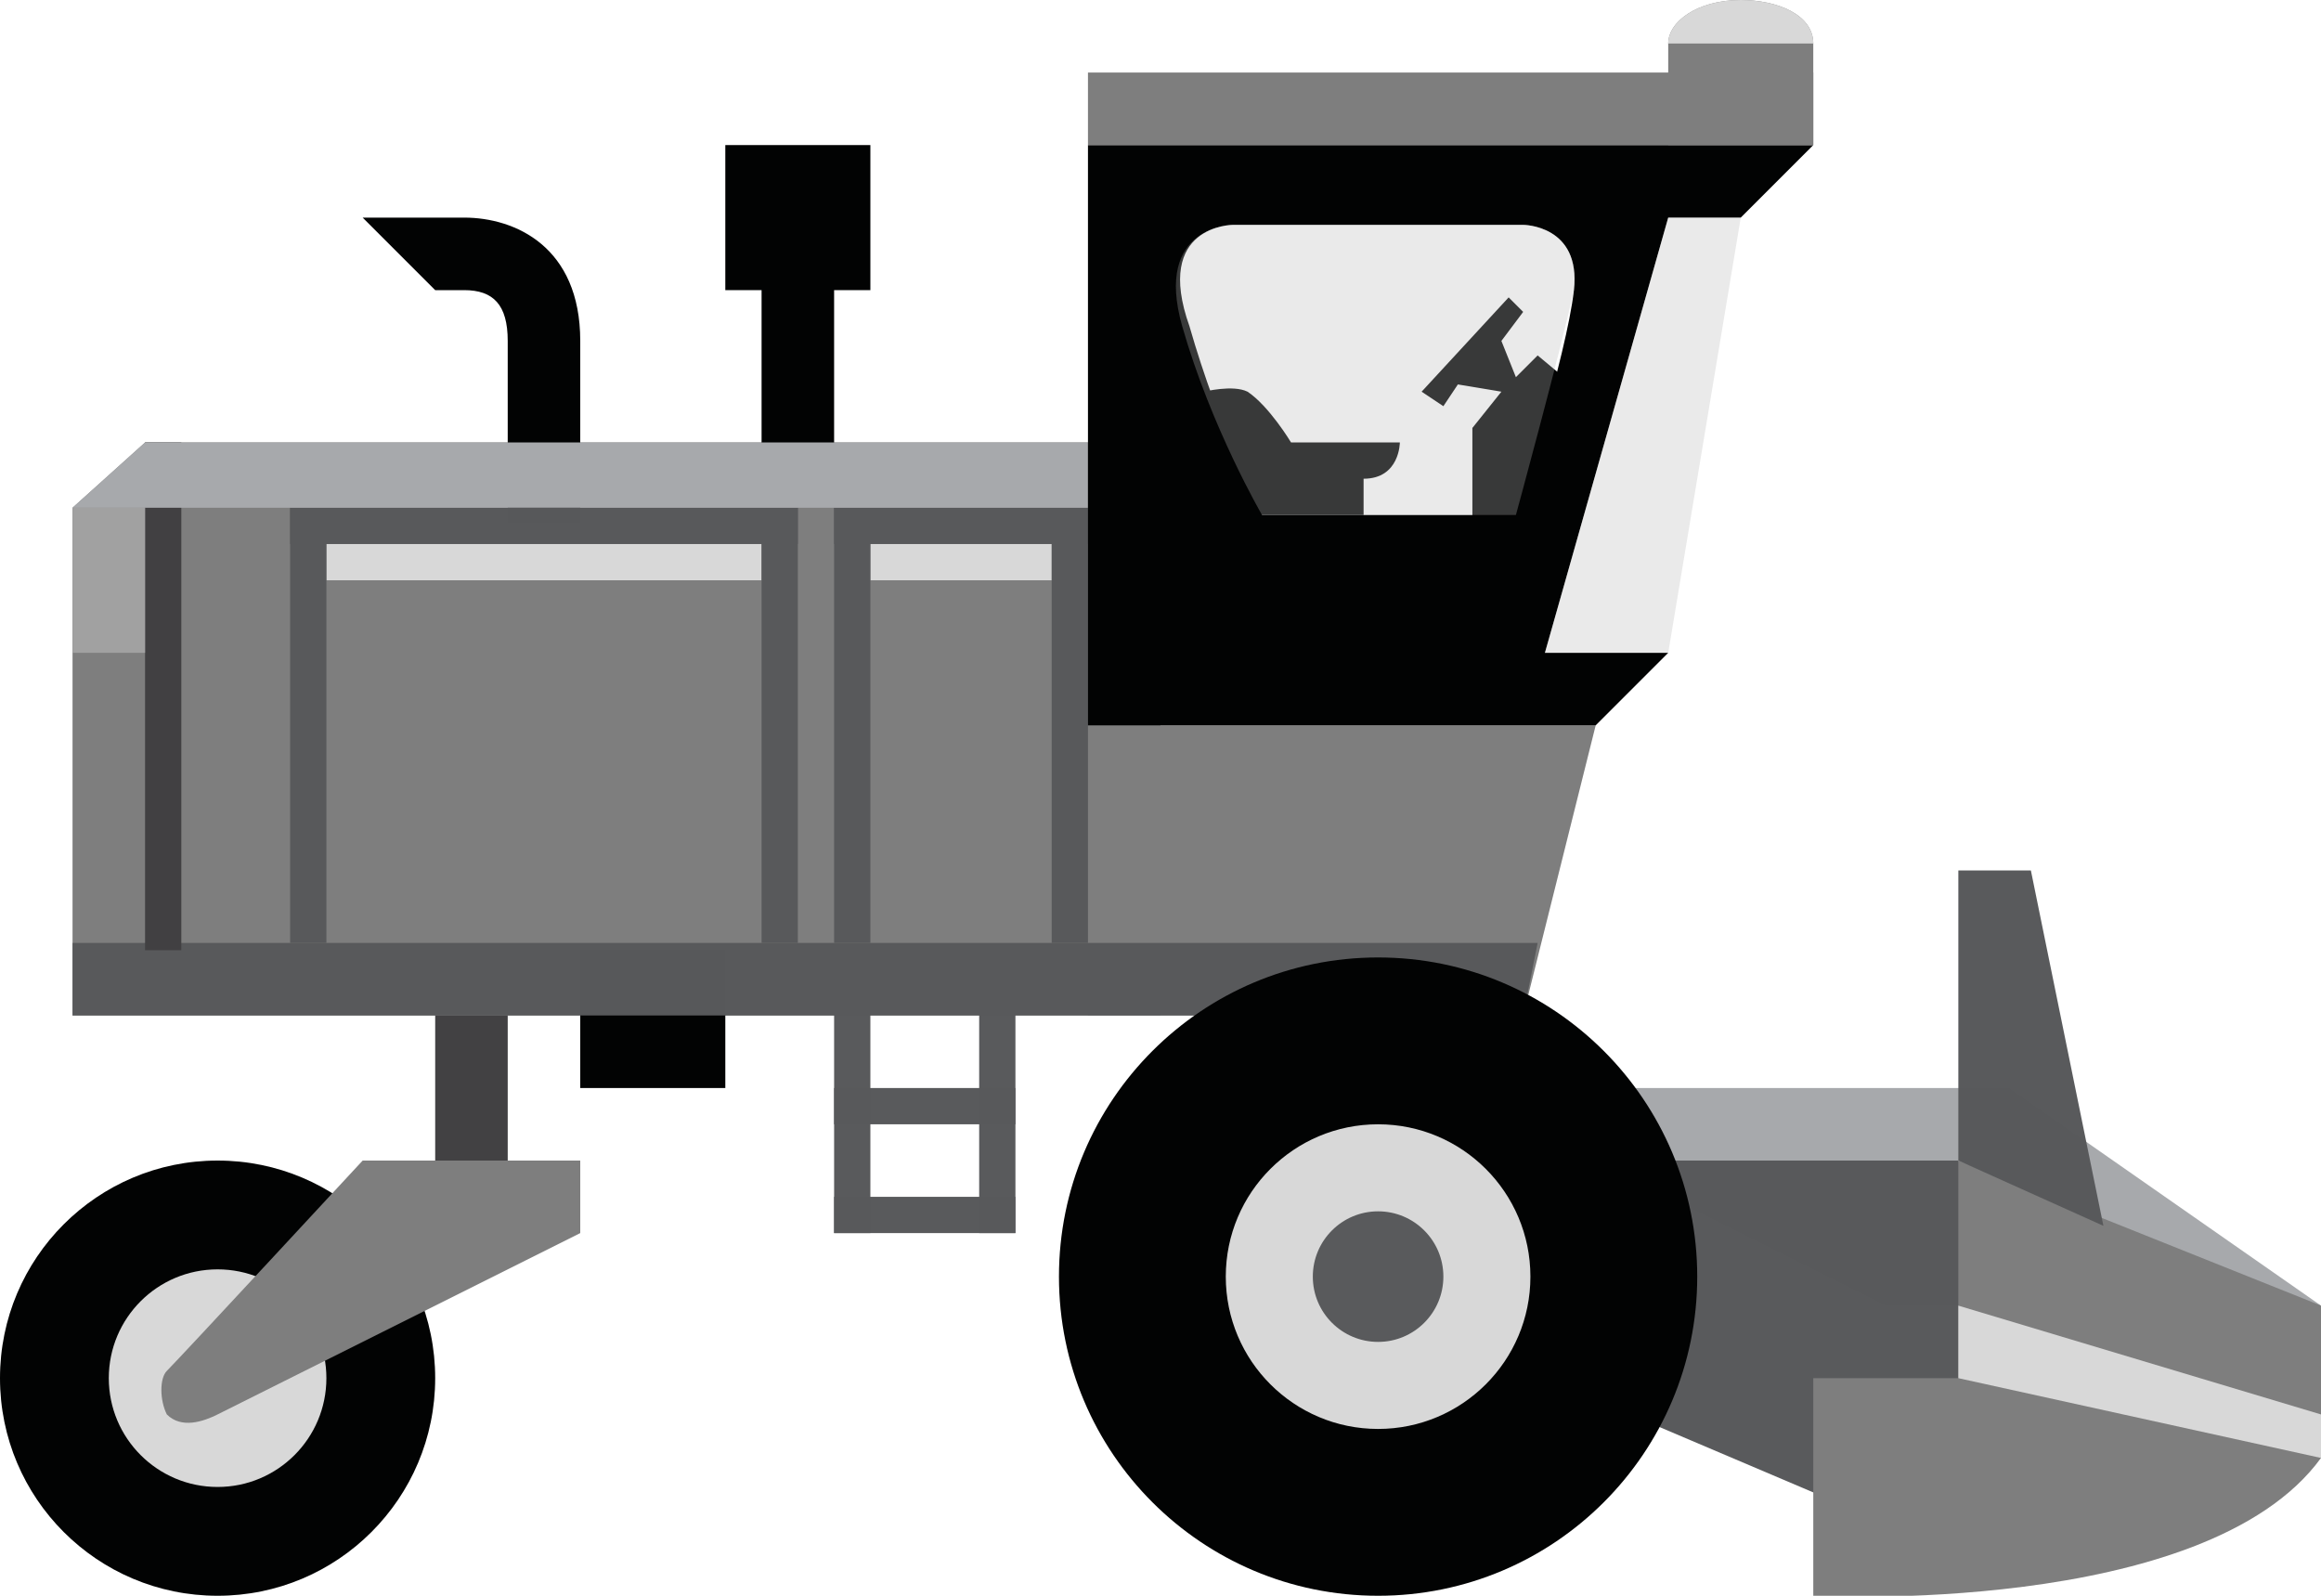 <?xml version="1.0" encoding="utf-8"?>
<!-- Generator: Adobe Illustrator 19.1.0, SVG Export Plug-In . SVG Version: 6.00 Build 0)  -->
<!DOCTYPE svg PUBLIC "-//W3C//DTD SVG 1.1//EN" "http://www.w3.org/Graphics/SVG/1.1/DTD/svg11.dtd">
<svg version="1.1" id="layer_1_" xmlns="http://www.w3.org/2000/svg" xmlns:xlink="http://www.w3.org/1999/xlink" x="0px" y="0px" viewBox="0 0 32 22" enable-background="new 0 0 32 22" xml:space="preserve" width="32px" height="22px" fill="#333">
<g>
	<rect x="6" y="13" opacity="0.99" fill="#414042" width="1px" height="4px"/>
	<polygon fill="#7E7E7E" points="16,6.1 2,6.1 1,7 1,14 16,14 	"/>
	<polygon fill="#7E7E7E" points="22,10 15,10 15,14 21,14 	"/>
	<polygon fill="#A7A9AC" points="27.7,15 22,15 22,16 26,18 32,18 	"/>
	<rect x="8" y="13.1" fill="#020303" width="2px" height="1.9px"/>
	<polygon opacity="0.99" fill="#58595B" points="22,19.3 22,16 27,16 29,21 26,21 	"/>
	<polygon opacity="0.99" fill="#58595B" points="21.2,13 1,13 1,14 21,14 	"/>
	<rect x="4.5" y="7.5" fill="#D8D8D8" width="6px" height="0.5px"/>
	<rect x="12" y="7.5" fill="#D8D8D8" width="2.5px" height="0.5px"/>
	<path fill="#020303" d="M8,4.7v2.5H7V4.7C7,4.2,6.8,4,6.4,4H6L5,3h1.4C7.1,3,8,3.4,8,4.7z"/>
	<rect x="10" y="2" fill="#020303" width="2px" height="2px"/>
	<rect x="10.5" y="3" fill="#020303" width="1px" height="3.7px"/>
	<path fill="#7E7E7E" d="M32,20.1C30.4,22.3,25,22,25,22v-3l2,0V16l5,2L32,20.1z"/>
	<rect x="11.5" y="13.5" opacity="0.99" fill="#58595B" width="0.5px" height="3.5px"/>
	<rect x="11.5" y="7" opacity="0.99" fill="#58595B" width="0.5px" height="6px"/>
	<rect x="10.5" y="7" opacity="0.99" fill="#58595B" width="0.5px" height="6px"/>
	<rect x="4" y="7" opacity="0.99" fill="#58595B" width="0.5px" height="6px"/>
	<rect x="14.5" y="7" opacity="0.99" fill="#58595B" width="0.5px" height="6px"/>
	<rect x="13.5" y="13.5" opacity="0.99" fill="#58595B" width="0.5px" height="3.5px"/>
	<rect x="11.5" y="15" opacity="0.99" fill="#58595B" width="2.5px" height="0.5px"/>
	<rect x="11.5" y="7" opacity="0.99" fill="#58595B" width="3.5px" height="0.5px"/>
	<rect x="4" y="7" opacity="0.99" fill="#58595B" width="7px" height="0.5px"/>
	<rect x="11.5" y="16.5" opacity="0.99" fill="#58595B" width="2.5px" height="0.5px"/>
	<polygon fill="#D8D8D8" points="27,19 32,20.1 32,19.5 27,18 	"/>
	<ellipse fill="#020303" cx="19" cy="17.6" rx="4.4" ry="4.4"/>
	<circle fill="#D8D8D8" cx="19" cy="17.6" r="2.1"/>
	<circle opacity="0.99" fill="#58595B" cx="19" cy="17.6" r="0.9"/>
	<circle fill="#020303" cx="3" cy="19" r="3"/>
	<circle fill="#D8D8D8" cx="3" cy="19" r="1.5"/>
	<path fill="#7E7E7E" d="M8,17c0,0-4.8,2.4-5,2.5c-0.2,0.1-0.5,0.2-0.7,0c-0.1-0.2-0.1-0.5,0-0.6C2.5,18.7,5,16,5,16h3V17z"/>
	<rect x="2" y="6.1" opacity="0.99" fill="#414042" width="0.5px" height="7px"/>
	<rect x="1" y="7" fill="#A1A1A1" width="1px" height="2px"/>
	<polygon opacity="0.99" fill="#58595B" points="28,12 27,12 27,16 29,16.9 	"/>
	<polygon fill="#A7A9AC" points="1,7 15,7 15,6.1 2,6.1 	"/>
	<polygon fill="#020303" points="21.8,5.4 21.2,4.9 20.9,5.2 20.7,4.7 21,4.3 20.8,4.1 19.6,5.4 19.9,5.6 20.1,5.3 20.7,5.4 
		20.3,5.9 20.3,8.3 21,8.3 	"/>
	<path fill="#020303" d="M16.6,7.1V5.4c0,0,0.4-0.1,0.6,0c0.3,0.2,0.6,0.7,0.6,0.7l1.5,0c0,0,0,0.5-0.5,0.5l0,0.5H16.6z"/>
	<path fill="#020303" d="M21.3,9L23,3h1l1-1H15v8h7l1-1H21.3z M17.4,7.1c0,0-0.6-1.2-1-2.6C15.9,3.1,17,3.1,17,3.1h4
		c0,0,0.8,0,0.7,0.9s-0.8,3.1-0.8,3.1H17.4z"/>
	<rect x="15" y="1" fill="#7E7E7E" width="10px" height="1px"/>
	<path opacity="0.3" fill="#B9B9B9" d="M17.4,7.1h3.5c0,0,0.6-2.2,0.8-3.1C21.8,3.1,21,3.1,21,3.1h-4c0,0-1.1,0-0.7,1.4
		C16.7,5.9,17.4,7.1,17.4,7.1z"/>
	<path fill="#7E7E7E" d="M25,0.6C25,0.2,24.5,0,24,0c-0.6,0-1,0.3-1,0.6V2l2,0V0.6z"/>
	<path fill="#D8D8D8" d="M25,0.6C25,0.2,24.5,0,24,0c-0.6,0-1,0.3-1,0.6"/>
	<polyline opacity="0.3" fill="#B9B9B9" points="23,9 21.3,9 23,3 24,3 	"/>
</g>
</svg>
